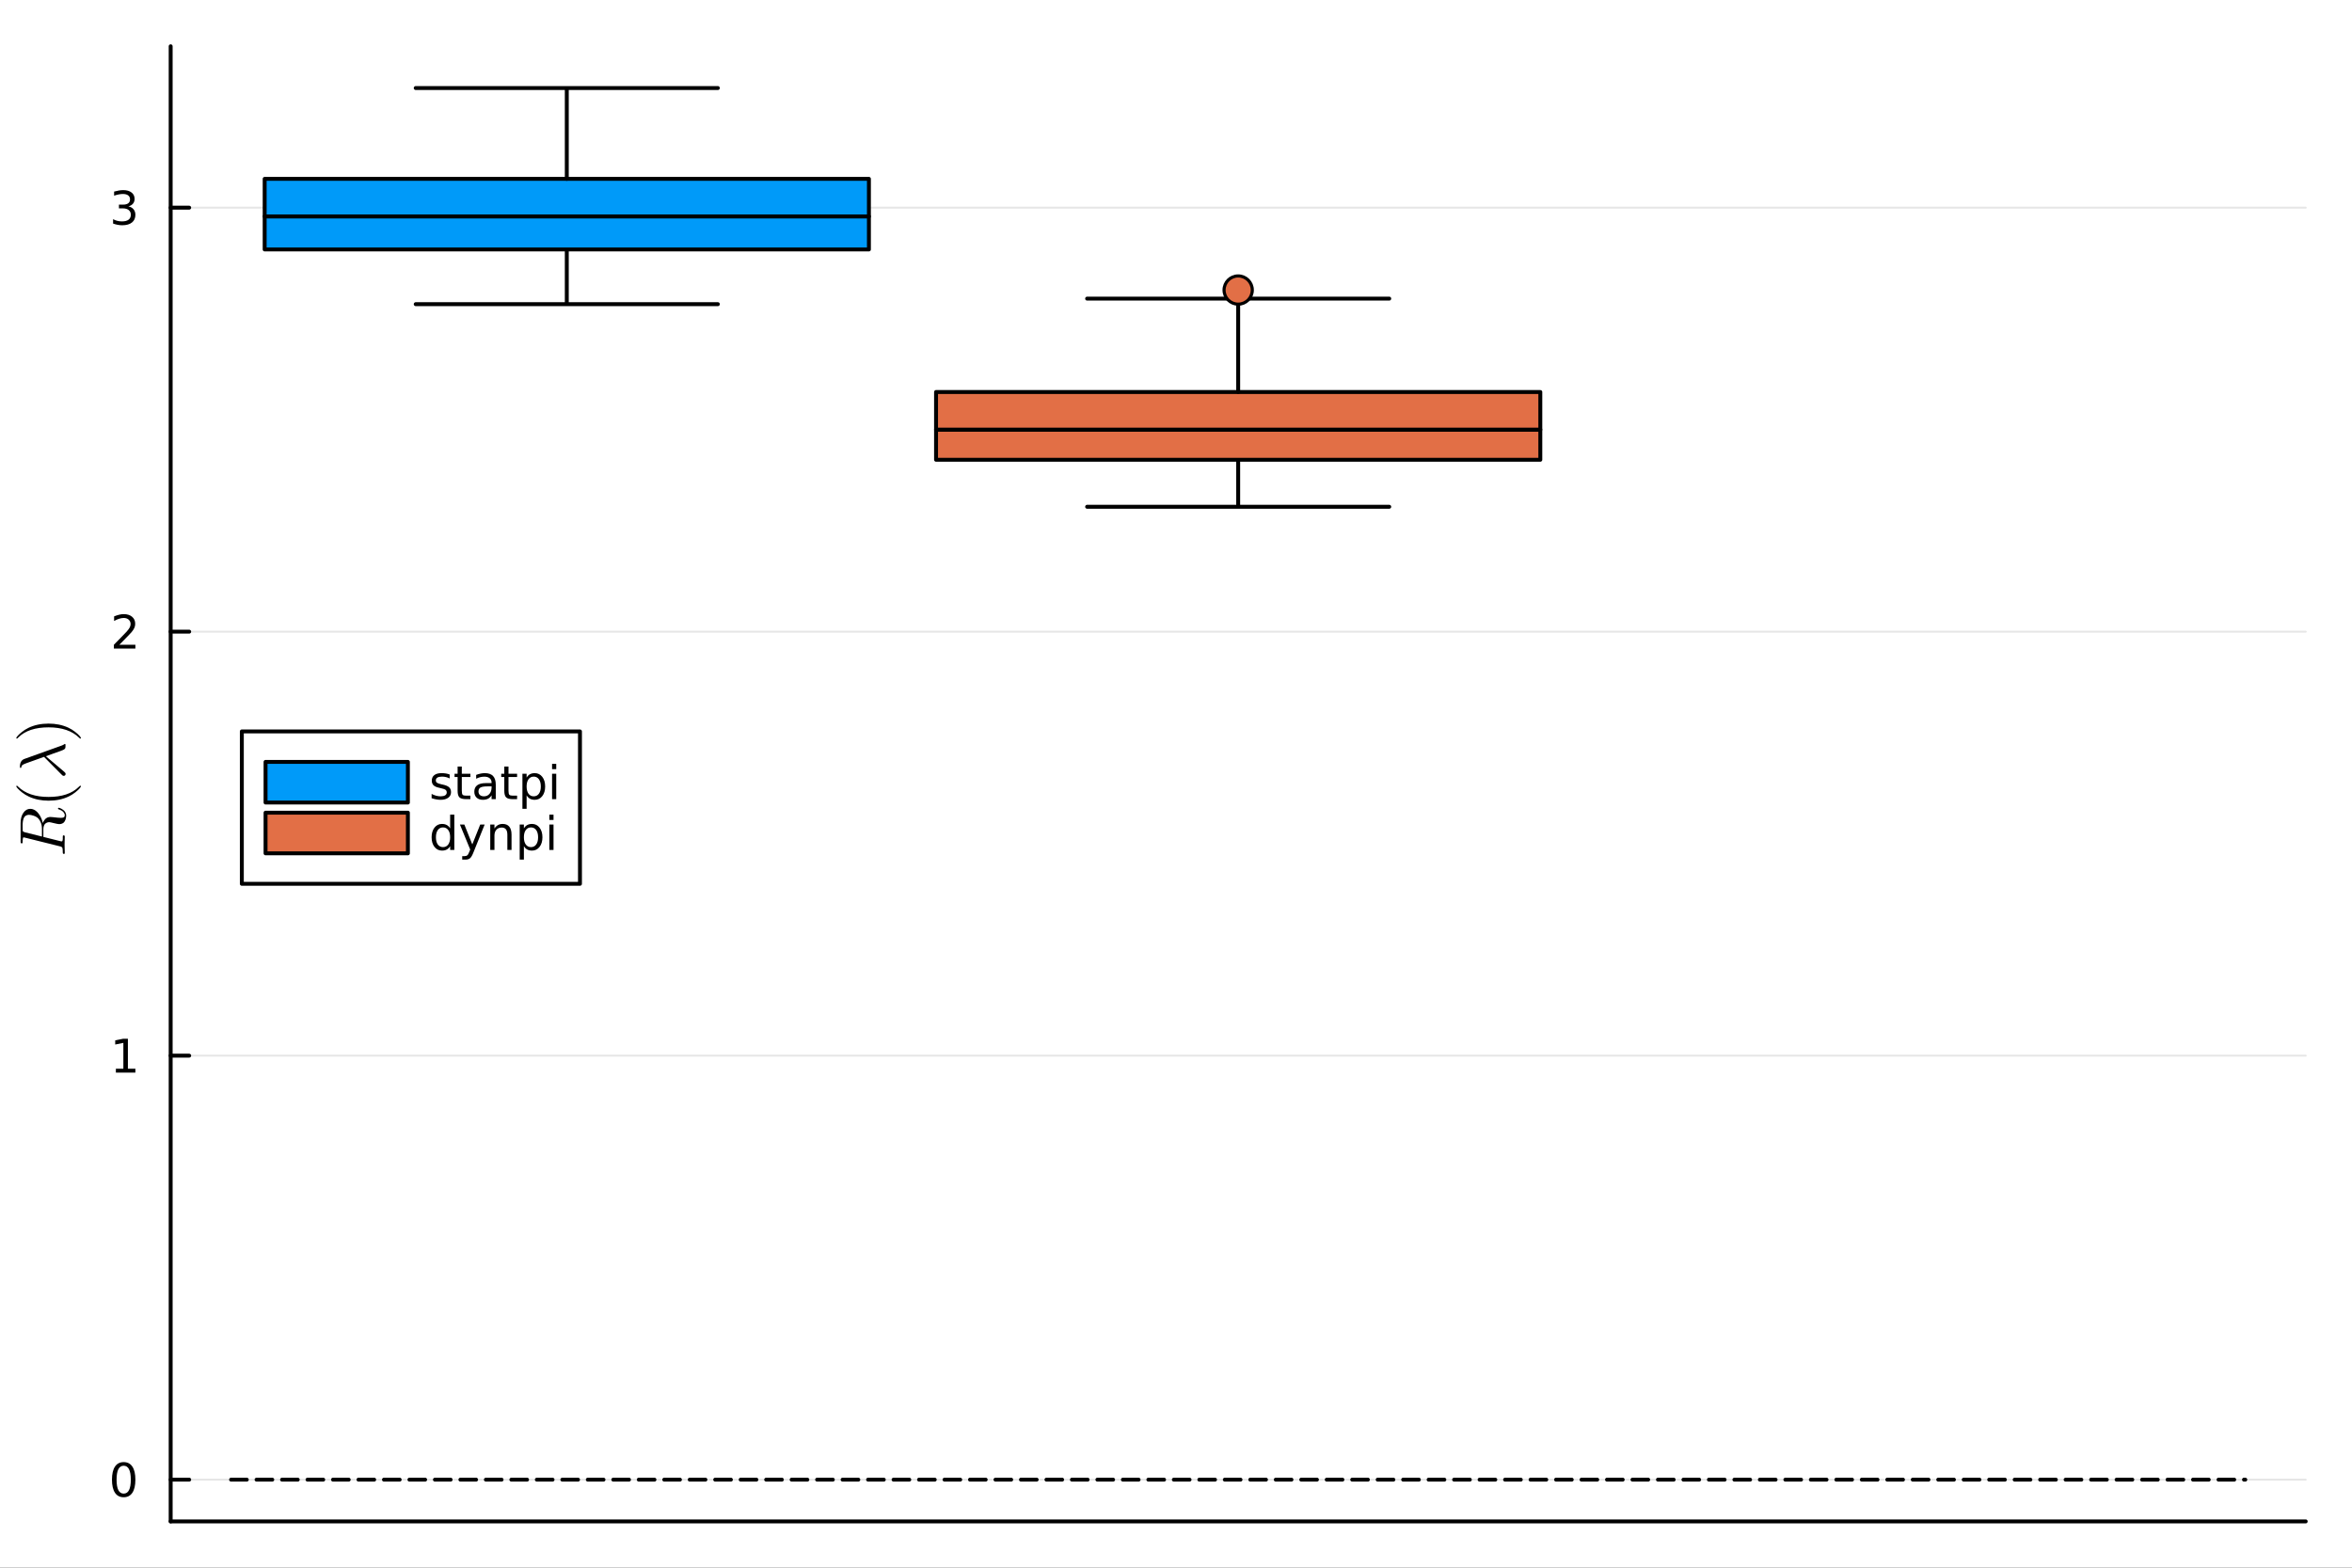 <?xml version="1.0" encoding="utf-8"?>
<svg xmlns="http://www.w3.org/2000/svg" xmlns:xlink="http://www.w3.org/1999/xlink" width="600" height="400" viewBox="0 0 2400 1600">
<rect x="0" y="0" width="2400" height="1600" fill="#333333" stroke="none"/>
<defs>
  <clipPath id="clip820">
    <rect x="0" y="0" width="2400" height="1600"/>
  </clipPath>
</defs>
<path clip-path="url(#clip820)" d="M0 1600 L2400 1600 L2400 0 L0 0  Z" fill="#ffffff" fill-rule="evenodd" fill-opacity="1"/>
<defs>
  <clipPath id="clip821">
    <rect x="480" y="0" width="1681" height="1600"/>
  </clipPath>
</defs>
<path clip-path="url(#clip820)" d="M174.149 1552.76 L2352.76 1552.76 L2352.76 47.244 L174.149 47.244  Z" fill="#ffffff" fill-rule="evenodd" fill-opacity="1"/>
<defs>
  <clipPath id="clip822">
    <rect x="174" y="47" width="2180" height="1507"/>
  </clipPath>
</defs>
<polyline clip-path="url(#clip820)" style="stroke:#000000; stroke-linecap:round; stroke-linejoin:round; stroke-width:4; stroke-opacity:1; fill:none" points="174.149,1552.76 2352.76,1552.76 "/>
<polyline clip-path="url(#clip822)" style="stroke:#000000; stroke-linecap:round; stroke-linejoin:round; stroke-width:2; stroke-opacity:0.1; fill:none" points="174.149,1510.15 2352.76,1510.15 "/>
<polyline clip-path="url(#clip822)" style="stroke:#000000; stroke-linecap:round; stroke-linejoin:round; stroke-width:2; stroke-opacity:0.1; fill:none" points="174.149,1077.41 2352.76,1077.41 "/>
<polyline clip-path="url(#clip822)" style="stroke:#000000; stroke-linecap:round; stroke-linejoin:round; stroke-width:2; stroke-opacity:0.1; fill:none" points="174.149,644.683 2352.76,644.683 "/>
<polyline clip-path="url(#clip822)" style="stroke:#000000; stroke-linecap:round; stroke-linejoin:round; stroke-width:2; stroke-opacity:0.1; fill:none" points="174.149,211.95 2352.76,211.95 "/>
<polyline clip-path="url(#clip820)" style="stroke:#000000; stroke-linecap:round; stroke-linejoin:round; stroke-width:4; stroke-opacity:1; fill:none" points="174.149,1552.76 174.149,47.244 "/>
<polyline clip-path="url(#clip820)" style="stroke:#000000; stroke-linecap:round; stroke-linejoin:round; stroke-width:4; stroke-opacity:1; fill:none" points="174.149,1510.15 193.047,1510.15 "/>
<polyline clip-path="url(#clip820)" style="stroke:#000000; stroke-linecap:round; stroke-linejoin:round; stroke-width:4; stroke-opacity:1; fill:none" points="174.149,1077.41 193.047,1077.41 "/>
<polyline clip-path="url(#clip820)" style="stroke:#000000; stroke-linecap:round; stroke-linejoin:round; stroke-width:4; stroke-opacity:1; fill:none" points="174.149,644.683 193.047,644.683 "/>
<polyline clip-path="url(#clip820)" style="stroke:#000000; stroke-linecap:round; stroke-linejoin:round; stroke-width:4; stroke-opacity:1; fill:none" points="174.149,211.95 193.047,211.95 "/>
<path clip-path="url(#clip820)" d="M126.205 1495.95 Q122.593 1495.95 120.765 1499.51 Q118.959 1503.05 118.959 1510.18 Q118.959 1517.29 120.765 1520.85 Q122.593 1524.39 126.205 1524.39 Q129.839 1524.39 131.644 1520.85 Q133.473 1517.29 133.473 1510.18 Q133.473 1503.05 131.644 1499.51 Q129.839 1495.95 126.205 1495.95 M126.205 1492.24 Q132.015 1492.24 135.07 1496.85 Q138.149 1501.43 138.149 1510.18 Q138.149 1518.91 135.07 1523.52 Q132.015 1528.1 126.205 1528.1 Q120.394 1528.1 117.316 1523.52 Q114.26 1518.91 114.26 1510.18 Q114.26 1501.43 117.316 1496.85 Q120.394 1492.24 126.205 1492.24 Z" fill="#000000" fill-rule="nonzero" fill-opacity="1" /><path clip-path="url(#clip820)" d="M118.242 1090.76 L125.88 1090.76 L125.88 1064.39 L117.57 1066.06 L117.57 1061.8 L125.834 1060.13 L130.51 1060.13 L130.51 1090.76 L138.149 1090.76 L138.149 1094.69 L118.242 1094.69 L118.242 1090.76 Z" fill="#000000" fill-rule="nonzero" fill-opacity="1" /><path clip-path="url(#clip820)" d="M121.83 658.027 L138.149 658.027 L138.149 661.963 L116.205 661.963 L116.205 658.027 Q118.867 655.273 123.45 650.643 Q128.056 645.99 129.237 644.648 Q131.482 642.125 132.362 640.389 Q133.265 638.629 133.265 636.939 Q133.265 634.185 131.32 632.449 Q129.399 630.713 126.297 630.713 Q124.098 630.713 121.644 631.477 Q119.214 632.24 116.436 633.791 L116.436 629.069 Q119.26 627.935 121.714 627.356 Q124.168 626.778 126.205 626.778 Q131.575 626.778 134.769 629.463 Q137.964 632.148 137.964 636.639 Q137.964 638.768 137.154 640.689 Q136.367 642.588 134.26 645.18 Q133.681 645.851 130.58 649.069 Q127.478 652.263 121.83 658.027 Z" fill="#000000" fill-rule="nonzero" fill-opacity="1" /><path clip-path="url(#clip820)" d="M131.019 210.596 Q134.376 211.314 136.251 213.582 Q138.149 215.851 138.149 219.184 Q138.149 224.3 134.63 227.101 Q131.112 229.902 124.63 229.902 Q122.455 229.902 120.14 229.462 Q117.848 229.045 115.394 228.189 L115.394 223.675 Q117.339 224.809 119.654 225.388 Q121.968 225.966 124.492 225.966 Q128.89 225.966 131.181 224.23 Q133.496 222.494 133.496 219.184 Q133.496 216.128 131.343 214.415 Q129.214 212.679 125.394 212.679 L121.367 212.679 L121.367 208.837 L125.58 208.837 Q129.029 208.837 130.857 207.471 Q132.686 206.082 132.686 203.49 Q132.686 200.828 130.788 199.416 Q128.913 197.98 125.394 197.98 Q123.473 197.98 121.274 198.397 Q119.075 198.814 116.436 199.693 L116.436 195.527 Q119.098 194.786 121.413 194.416 Q123.751 194.045 125.811 194.045 Q131.135 194.045 134.237 196.476 Q137.339 198.883 137.339 203.004 Q137.339 205.874 135.695 207.865 Q134.052 209.832 131.019 210.596 Z" fill="#000000" fill-rule="nonzero" fill-opacity="1" /><path clip-path="url(#clip820)" d="M29.595 831.613 Q28.532 831.613 27.663 831.903 Q26.761 832.16 26.149 832.579 Q25.505 832.966 25.022 833.706 Q24.506 834.447 24.184 835.059 Q23.862 835.671 23.669 836.701 Q23.444 837.732 23.347 838.408 Q23.218 839.085 23.154 840.244 Q23.089 841.404 23.089 841.983 Q23.089 842.531 23.089 843.626 Q23.089 847.072 23.154 847.651 Q23.282 848.521 23.798 848.843 Q24.281 849.165 25.601 849.487 L42.799 853.771 L42.799 846.395 Q42.799 842.37 41.672 839.6 Q40.545 836.83 38.967 835.252 Q37.228 833.513 34.426 832.579 Q31.624 831.613 29.595 831.613 M59.965 824.431 Q60.319 824.431 61.124 824.721 Q61.929 824.979 63.057 825.623 Q64.152 826.267 65.15 827.136 Q66.148 828.006 66.825 829.391 Q67.533 830.776 67.533 832.354 Q67.533 832.74 67.501 833.127 Q67.501 833.513 67.34 834.479 Q67.211 835.413 66.954 836.186 Q66.728 836.959 66.181 837.925 Q65.665 838.891 64.957 839.568 Q64.216 840.212 63.057 840.663 Q61.865 841.114 60.416 841.114 Q59.128 841.114 54.812 840.051 Q51.141 839.117 50.239 839.117 Q49.24 839.117 48.306 839.439 Q47.373 839.729 46.406 840.47 Q45.44 841.178 44.86 842.692 Q44.248 844.205 44.248 846.331 L44.248 854.157 L61.736 858.537 Q61.769 858.537 62.219 858.634 Q62.638 858.73 62.864 858.73 Q63.282 858.73 63.54 858.473 Q63.797 858.183 63.926 857.474 Q64.023 856.766 64.055 856.218 Q64.055 855.639 64.055 854.447 Q64.055 852.965 64.313 852.708 Q64.474 852.579 64.764 852.579 Q65.215 852.579 65.537 852.708 Q65.826 852.804 65.923 853.062 Q66.02 853.287 66.052 853.449 Q66.084 853.61 66.084 853.899 L65.891 862.273 L66.084 870.582 Q66.084 871.516 65.343 871.516 Q64.699 871.516 64.442 871.291 Q64.152 871.065 64.12 870.775 Q64.055 870.485 64.055 869.745 Q64.055 868.134 63.959 867.168 Q63.862 866.202 63.733 865.59 Q63.572 864.946 63.121 864.624 Q62.67 864.27 62.284 864.109 Q61.865 863.948 60.931 863.722 L25.505 854.898 Q24.442 854.64 24.281 854.64 Q23.669 854.64 23.508 855.027 Q23.315 855.381 23.218 856.411 L23.089 858.924 Q23.089 859.696 23.057 860.018 Q23.025 860.308 22.864 860.534 Q22.703 860.759 22.349 860.759 Q21.447 860.759 21.253 860.373 Q21.028 859.986 21.028 858.859 L21.028 840.051 Q21.028 833.642 23.83 829.584 Q26.632 825.494 30.915 825.494 Q32.848 825.494 34.651 826.363 Q36.455 827.233 37.872 828.682 Q39.289 830.099 40.48 831.999 Q41.64 833.9 42.445 835.929 Q43.218 837.925 43.669 839.986 Q43.991 839.085 44.474 838.247 Q44.957 837.378 45.859 836.283 Q46.761 835.156 48.21 834.479 Q49.659 833.803 51.43 833.803 Q52.687 833.803 54.554 834.061 Q59.868 834.705 62.058 834.705 Q64.152 834.705 65.118 834.157 Q66.084 833.61 66.084 832.064 Q66.084 830.55 64.731 828.875 Q63.347 827.169 60.094 826.074 Q59.16 825.816 59.16 825.204 Q59.16 825.172 59.16 825.14 Q59.16 825.075 59.224 824.946 Q59.257 824.817 59.353 824.721 Q59.417 824.592 59.578 824.528 Q59.739 824.431 59.965 824.431 Z" fill="#000000" fill-rule="nonzero" fill-opacity="1" /><path clip-path="url(#clip820)" d="M49.595 817.194 Q38.452 817.194 29.466 813.039 Q25.698 811.268 22.542 808.788 Q19.386 806.308 18.001 804.666 Q16.616 803.023 16.616 802.572 Q16.616 801.928 17.26 801.896 Q17.582 801.896 18.387 802.765 Q29.208 813.393 49.595 813.361 Q70.045 813.361 80.448 803.023 Q81.575 801.896 81.929 801.896 Q82.573 801.896 82.573 802.572 Q82.573 803.023 81.253 804.601 Q79.933 806.179 76.905 808.627 Q73.878 811.075 70.174 812.846 Q61.189 817.194 49.595 817.194 Z" fill="#000000" fill-rule="nonzero" fill-opacity="1" /><path clip-path="url(#clip820)" d="M66.148 759.242 Q66.76 759.242 66.825 759.95 L66.825 761.4 Q66.825 762.881 66.599 763.525 Q66.374 764.169 65.343 764.91 Q64.699 765.361 61.704 766.488 Q58.677 767.583 54.103 769.193 Q49.53 770.771 46.825 771.834 L65.569 787.712 Q66.954 788.807 66.954 789.902 Q66.954 790.707 66.406 791.287 Q65.859 791.866 65.021 791.866 Q64.409 791.866 64.055 791.641 Q63.701 791.383 62.992 790.707 L44.925 772.478 L26.986 778.887 Q23.669 780.111 22.832 780.82 Q21.994 781.496 21.704 783.171 Q21.543 783.783 21.028 783.783 Q20.32 783.783 20.32 782.591 Q20.32 776.214 24.989 774.54 L62.509 761.078 Q64.667 760.337 65.569 759.564 Q65.987 759.242 66.148 759.242 Z" fill="#000000" fill-rule="nonzero" fill-opacity="1" /><path clip-path="url(#clip820)" d="M81.929 753.811 Q81.607 753.811 80.802 752.974 Q69.981 742.346 49.595 742.346 Q29.144 742.346 18.806 752.555 Q17.614 753.811 17.26 753.811 Q16.616 753.811 16.616 753.167 Q16.616 752.716 17.936 751.138 Q19.257 749.528 22.284 747.113 Q25.311 744.665 29.015 742.861 Q38.001 738.514 49.595 738.514 Q60.738 738.514 69.723 742.668 Q73.491 744.44 76.648 746.919 Q79.804 749.399 81.189 751.042 Q82.573 752.684 82.573 753.167 Q82.573 753.811 81.929 753.811 Z" fill="#000000" fill-rule="nonzero" fill-opacity="1" /><path clip-path="url(#clip822)" d="M578.356 310.432 L424.209 310.432 L732.503 310.432 L578.356 310.432 L578.356 254.586 L578.356 310.432  Z" fill="#009af9" fill-rule="evenodd" fill-opacity="1"/>
<polyline clip-path="url(#clip822)" style="stroke:#000000; stroke-linecap:round; stroke-linejoin:round; stroke-width:4; stroke-opacity:1; fill:none" points="578.356,310.432 424.209,310.432 732.503,310.432 578.356,310.432 578.356,254.586 578.356,310.432 "/>
<path clip-path="url(#clip822)" d="M886.649 254.586 L886.649 220.88 L270.062 220.88 L270.062 254.586 L886.649 254.586 L886.649 220.88 L886.649 254.586  Z" fill="#009af9" fill-rule="evenodd" fill-opacity="1"/>
<polyline clip-path="url(#clip822)" style="stroke:#000000; stroke-linecap:round; stroke-linejoin:round; stroke-width:4; stroke-opacity:1; fill:none" points="886.649,254.586 886.649,220.88 270.062,220.88 270.062,254.586 886.649,254.586 886.649,220.88 886.649,254.586 "/>
<path clip-path="url(#clip822)" d="M886.649 182.54 L270.062 182.54 L270.062 220.88 L886.649 220.88 L886.649 182.54 L578.356 182.54 L886.649 182.54  Z" fill="#009af9" fill-rule="evenodd" fill-opacity="1"/>
<polyline clip-path="url(#clip822)" style="stroke:#000000; stroke-linecap:round; stroke-linejoin:round; stroke-width:4; stroke-opacity:1; fill:none" points="886.649,182.54 270.062,182.54 270.062,220.88 886.649,220.88 886.649,182.54 578.356,182.54 886.649,182.54 "/>
<path clip-path="url(#clip822)" d="M578.356 89.853 L424.209 89.853 L732.503 89.853 L578.356 89.853 L578.356 182.54 L578.356 89.853  Z" fill="#009af9" fill-rule="evenodd" fill-opacity="1"/>
<polyline clip-path="url(#clip822)" style="stroke:#000000; stroke-linecap:round; stroke-linejoin:round; stroke-width:4; stroke-opacity:1; fill:none" points="578.356,89.853 424.209,89.853 732.503,89.853 578.356,89.853 578.356,182.54 578.356,89.853 "/>
<polyline clip-path="url(#clip822)" style="stroke:#009af9; stroke-linecap:round; stroke-linejoin:round; stroke-width:0; stroke-opacity:1; fill:none" points="578.356,310.432 424.209,310.432 732.503,310.432 578.356,310.432 578.356,254.586 "/>
<polyline clip-path="url(#clip822)" style="stroke:#009af9; stroke-linecap:round; stroke-linejoin:round; stroke-width:0; stroke-opacity:1; fill:none" points="886.649,254.586 886.649,220.88 270.062,220.88 270.062,254.586 886.649,254.586 886.649,220.88 "/>
<polyline clip-path="url(#clip822)" style="stroke:#009af9; stroke-linecap:round; stroke-linejoin:round; stroke-width:0; stroke-opacity:1; fill:none" points="886.649,182.54 270.062,182.54 270.062,220.88 886.649,220.88 886.649,182.54 578.356,182.54 "/>
<polyline clip-path="url(#clip822)" style="stroke:#009af9; stroke-linecap:round; stroke-linejoin:round; stroke-width:0; stroke-opacity:1; fill:none" points="578.356,89.853 424.209,89.853 732.503,89.853 578.356,89.853 578.356,182.54 "/>
<path clip-path="url(#clip822)" d="M1263.45 517.215 L1109.31 517.215 L1417.6 517.215 L1263.45 517.215 L1263.45 469.243 L1263.45 517.215  Z" fill="#e26f46" fill-rule="evenodd" fill-opacity="1"/>
<polyline clip-path="url(#clip822)" style="stroke:#000000; stroke-linecap:round; stroke-linejoin:round; stroke-width:4; stroke-opacity:1; fill:none" points="1263.45,517.215 1109.31,517.215 1417.6,517.215 1263.45,517.215 1263.45,469.243 1263.45,517.215 "/>
<path clip-path="url(#clip822)" d="M1571.75 469.243 L1571.75 438.497 L955.159 438.497 L955.159 469.243 L1571.75 469.243 L1571.75 438.497 L1571.75 469.243  Z" fill="#e26f46" fill-rule="evenodd" fill-opacity="1"/>
<polyline clip-path="url(#clip822)" style="stroke:#000000; stroke-linecap:round; stroke-linejoin:round; stroke-width:4; stroke-opacity:1; fill:none" points="1571.75,469.243 1571.75,438.497 955.159,438.497 955.159,469.243 1571.75,469.243 1571.75,438.497 1571.75,469.243 "/>
<path clip-path="url(#clip822)" d="M1571.75 400.095 L955.159 400.095 L955.159 438.497 L1571.75 438.497 L1571.75 400.095 L1263.45 400.095 L1571.75 400.095  Z" fill="#e26f46" fill-rule="evenodd" fill-opacity="1"/>
<polyline clip-path="url(#clip822)" style="stroke:#000000; stroke-linecap:round; stroke-linejoin:round; stroke-width:4; stroke-opacity:1; fill:none" points="1571.75,400.095 955.159,400.095 955.159,438.497 1571.75,438.497 1571.75,400.095 1263.45,400.095 1571.75,400.095 "/>
<path clip-path="url(#clip822)" d="M1263.45 304.777 L1109.31 304.777 L1417.6 304.777 L1263.45 304.777 L1263.45 400.095 L1263.45 304.777  Z" fill="#e26f46" fill-rule="evenodd" fill-opacity="1"/>
<polyline clip-path="url(#clip822)" style="stroke:#000000; stroke-linecap:round; stroke-linejoin:round; stroke-width:4; stroke-opacity:1; fill:none" points="1263.45,304.777 1109.31,304.777 1417.6,304.777 1263.45,304.777 1263.45,400.095 1263.45,304.777 "/>
<circle clip-path="url(#clip822)" cx="1263.45" cy="296.03" r="14.4" fill="#e26f46" fill-rule="evenodd" fill-opacity="1" stroke="#000000" stroke-opacity="1" stroke-width="3.2"/>
<polyline clip-path="url(#clip822)" style="stroke:#e26f46; stroke-linecap:round; stroke-linejoin:round; stroke-width:0; stroke-opacity:1; fill:none" points="1263.45,517.215 1109.31,517.215 1417.6,517.215 1263.45,517.215 1263.45,469.243 "/>
<polyline clip-path="url(#clip822)" style="stroke:#e26f46; stroke-linecap:round; stroke-linejoin:round; stroke-width:0; stroke-opacity:1; fill:none" points="1571.75,469.243 1571.75,438.497 955.159,438.497 955.159,469.243 1571.75,469.243 1571.75,438.497 "/>
<polyline clip-path="url(#clip822)" style="stroke:#e26f46; stroke-linecap:round; stroke-linejoin:round; stroke-width:0; stroke-opacity:1; fill:none" points="1571.75,400.095 955.159,400.095 955.159,438.497 1571.75,438.497 1571.75,400.095 1263.45,400.095 "/>
<polyline clip-path="url(#clip822)" style="stroke:#e26f46; stroke-linecap:round; stroke-linejoin:round; stroke-width:0; stroke-opacity:1; fill:none" points="1263.45,304.777 1109.31,304.777 1417.6,304.777 1263.45,304.777 1263.45,400.095 "/>
<polyline clip-path="url(#clip822)" style="stroke:#000000; stroke-linecap:round; stroke-linejoin:round; stroke-width:4; stroke-opacity:1; fill:none" stroke-dasharray="16, 10" points="235.808,1510.15 2291.1,1510.15 "/>
<path clip-path="url(#clip820)" d="M246.769 902.024 L591.805 902.024 L591.805 746.504 L246.769 746.504  Z" fill="#ffffff" fill-rule="evenodd" fill-opacity="1"/>
<polyline clip-path="url(#clip820)" style="stroke:#000000; stroke-linecap:round; stroke-linejoin:round; stroke-width:4; stroke-opacity:1; fill:none" points="246.769,902.024 591.805,902.024 591.805,746.504 246.769,746.504 246.769,902.024 "/>
<path clip-path="url(#clip820)" d="M270.976 819.08 L416.216 819.08 L416.216 777.608 L270.976 777.608 L270.976 819.08  Z" fill="#009af9" fill-rule="evenodd" fill-opacity="1"/>
<polyline clip-path="url(#clip820)" style="stroke:#000000; stroke-linecap:round; stroke-linejoin:round; stroke-width:4; stroke-opacity:1; fill:none" points="270.976,819.08 416.216,819.08 416.216,777.608 270.976,777.608 270.976,819.08 "/>
<path clip-path="url(#clip820)" d="M458.849 790.462 L458.849 794.49 Q457.043 793.564 455.099 793.101 Q453.155 792.638 451.071 792.638 Q447.9 792.638 446.303 793.61 Q444.729 794.582 444.729 796.527 Q444.729 798.008 445.863 798.865 Q446.997 799.698 450.423 800.462 L451.881 800.786 Q456.418 801.758 458.317 803.54 Q460.238 805.3 460.238 808.471 Q460.238 812.082 457.367 814.189 Q454.52 816.295 449.52 816.295 Q447.437 816.295 445.168 815.878 Q442.923 815.485 440.423 814.675 L440.423 810.277 Q442.784 811.503 445.076 812.128 Q447.368 812.73 449.613 812.73 Q452.622 812.73 454.242 811.712 Q455.863 810.67 455.863 808.795 Q455.863 807.059 454.682 806.133 Q453.525 805.207 449.567 804.351 L448.085 804.003 Q444.127 803.17 442.368 801.457 Q440.608 799.721 440.608 796.712 Q440.608 793.054 443.201 791.064 Q445.793 789.073 450.562 789.073 Q452.923 789.073 455.006 789.42 Q457.09 789.767 458.849 790.462 Z" fill="#000000" fill-rule="nonzero" fill-opacity="1" /><path clip-path="url(#clip820)" d="M471.233 782.337 L471.233 789.698 L480.006 789.698 L480.006 793.008 L471.233 793.008 L471.233 807.082 Q471.233 810.253 472.09 811.156 Q472.969 812.059 475.631 812.059 L480.006 812.059 L480.006 815.624 L475.631 815.624 Q470.701 815.624 468.826 813.795 Q466.951 811.943 466.951 807.082 L466.951 793.008 L463.826 793.008 L463.826 789.698 L466.951 789.698 L466.951 782.337 L471.233 782.337 Z" fill="#000000" fill-rule="nonzero" fill-opacity="1" /><path clip-path="url(#clip820)" d="M497.39 802.591 Q492.228 802.591 490.238 803.772 Q488.247 804.952 488.247 807.8 Q488.247 810.068 489.728 811.411 Q491.233 812.73 493.802 812.73 Q497.344 812.73 499.474 810.23 Q501.626 807.707 501.626 803.54 L501.626 802.591 L497.39 802.591 M505.886 800.832 L505.886 815.624 L501.626 815.624 L501.626 811.689 Q500.168 814.05 497.992 815.184 Q495.816 816.295 492.668 816.295 Q488.687 816.295 486.326 814.073 Q483.988 811.827 483.988 808.077 Q483.988 803.702 486.904 801.48 Q489.844 799.258 495.654 799.258 L501.626 799.258 L501.626 798.841 Q501.626 795.902 499.682 794.304 Q497.761 792.684 494.265 792.684 Q492.043 792.684 489.937 793.216 Q487.83 793.749 485.886 794.814 L485.886 790.878 Q488.224 789.976 490.423 789.536 Q492.622 789.073 494.705 789.073 Q500.33 789.073 503.108 791.99 Q505.886 794.906 505.886 800.832 Z" fill="#000000" fill-rule="nonzero" fill-opacity="1" /><path clip-path="url(#clip820)" d="M518.872 782.337 L518.872 789.698 L527.645 789.698 L527.645 793.008 L518.872 793.008 L518.872 807.082 Q518.872 810.253 519.728 811.156 Q520.608 812.059 523.27 812.059 L527.645 812.059 L527.645 815.624 L523.27 815.624 Q518.339 815.624 516.464 813.795 Q514.589 811.943 514.589 807.082 L514.589 793.008 L511.464 793.008 L511.464 789.698 L514.589 789.698 L514.589 782.337 L518.872 782.337 Z" fill="#000000" fill-rule="nonzero" fill-opacity="1" /><path clip-path="url(#clip820)" d="M537.367 811.735 L537.367 825.485 L533.085 825.485 L533.085 789.698 L537.367 789.698 L537.367 793.633 Q538.71 791.318 540.747 790.207 Q542.807 789.073 545.654 789.073 Q550.376 789.073 553.316 792.823 Q556.279 796.573 556.279 802.684 Q556.279 808.795 553.316 812.545 Q550.376 816.295 545.654 816.295 Q542.807 816.295 540.747 815.184 Q538.71 814.05 537.367 811.735 M551.858 802.684 Q551.858 797.985 549.913 795.323 Q547.992 792.638 544.612 792.638 Q541.233 792.638 539.288 795.323 Q537.367 797.985 537.367 802.684 Q537.367 807.383 539.288 810.068 Q541.233 812.73 544.612 812.73 Q547.992 812.73 549.913 810.068 Q551.858 807.383 551.858 802.684 Z" fill="#000000" fill-rule="nonzero" fill-opacity="1" /><path clip-path="url(#clip820)" d="M563.339 789.698 L567.598 789.698 L567.598 815.624 L563.339 815.624 L563.339 789.698 M563.339 779.605 L567.598 779.605 L567.598 784.999 L563.339 784.999 L563.339 779.605 Z" fill="#000000" fill-rule="nonzero" fill-opacity="1" /><path clip-path="url(#clip820)" d="M270.976 870.92 L416.216 870.92 L416.216 829.448 L270.976 829.448 L270.976 870.92  Z" fill="#e26f46" fill-rule="evenodd" fill-opacity="1"/>
<polyline clip-path="url(#clip820)" style="stroke:#000000; stroke-linecap:round; stroke-linejoin:round; stroke-width:4; stroke-opacity:1; fill:none" points="270.976,870.92 416.216,870.92 416.216,829.448 270.976,829.448 270.976,870.92 "/>
<path clip-path="url(#clip820)" d="M459.335 845.473 L459.335 831.445 L463.594 831.445 L463.594 867.464 L459.335 867.464 L459.335 863.575 Q457.992 865.89 455.932 867.024 Q453.895 868.135 451.025 868.135 Q446.326 868.135 443.363 864.385 Q440.423 860.635 440.423 854.524 Q440.423 848.413 443.363 844.663 Q446.326 840.913 451.025 840.913 Q453.895 840.913 455.932 842.047 Q457.992 843.158 459.335 845.473 M444.821 854.524 Q444.821 859.223 446.743 861.908 Q448.687 864.57 452.067 864.57 Q455.446 864.57 457.391 861.908 Q459.335 859.223 459.335 854.524 Q459.335 849.825 457.391 847.163 Q455.446 844.478 452.067 844.478 Q448.687 844.478 446.743 847.163 Q444.821 849.825 444.821 854.524 Z" fill="#000000" fill-rule="nonzero" fill-opacity="1" /><path clip-path="url(#clip820)" d="M483.154 869.871 Q481.349 874.501 479.636 875.913 Q477.923 877.325 475.053 877.325 L471.65 877.325 L471.65 873.76 L474.15 873.76 Q475.909 873.76 476.881 872.927 Q477.853 872.093 479.034 868.991 L479.798 867.047 L469.312 841.538 L473.826 841.538 L481.928 861.816 L490.029 841.538 L494.543 841.538 L483.154 869.871 Z" fill="#000000" fill-rule="nonzero" fill-opacity="1" /><path clip-path="url(#clip820)" d="M521.974 851.816 L521.974 867.464 L517.714 867.464 L517.714 851.955 Q517.714 848.274 516.279 846.445 Q514.844 844.617 511.974 844.617 Q508.525 844.617 506.534 846.816 Q504.543 849.015 504.543 852.811 L504.543 867.464 L500.261 867.464 L500.261 841.538 L504.543 841.538 L504.543 845.566 Q506.071 843.228 508.131 842.07 Q510.214 840.913 512.923 840.913 Q517.39 840.913 519.682 843.691 Q521.974 846.445 521.974 851.816 Z" fill="#000000" fill-rule="nonzero" fill-opacity="1" /><path clip-path="url(#clip820)" d="M534.589 863.575 L534.589 877.325 L530.307 877.325 L530.307 841.538 L534.589 841.538 L534.589 845.473 Q535.932 843.158 537.969 842.047 Q540.029 840.913 542.876 840.913 Q547.598 840.913 550.538 844.663 Q553.501 848.413 553.501 854.524 Q553.501 860.635 550.538 864.385 Q547.598 868.135 542.876 868.135 Q540.029 868.135 537.969 867.024 Q535.932 865.89 534.589 863.575 M549.08 854.524 Q549.08 849.825 547.135 847.163 Q545.214 844.478 541.835 844.478 Q538.455 844.478 536.511 847.163 Q534.589 849.825 534.589 854.524 Q534.589 859.223 536.511 861.908 Q538.455 864.57 541.835 864.57 Q545.214 864.57 547.135 861.908 Q549.08 859.223 549.08 854.524 Z" fill="#000000" fill-rule="nonzero" fill-opacity="1" /><path clip-path="url(#clip820)" d="M560.561 841.538 L564.821 841.538 L564.821 867.464 L560.561 867.464 L560.561 841.538 M560.561 831.445 L564.821 831.445 L564.821 836.839 L560.561 836.839 L560.561 831.445 Z" fill="#000000" fill-rule="nonzero" fill-opacity="1" /></svg>
